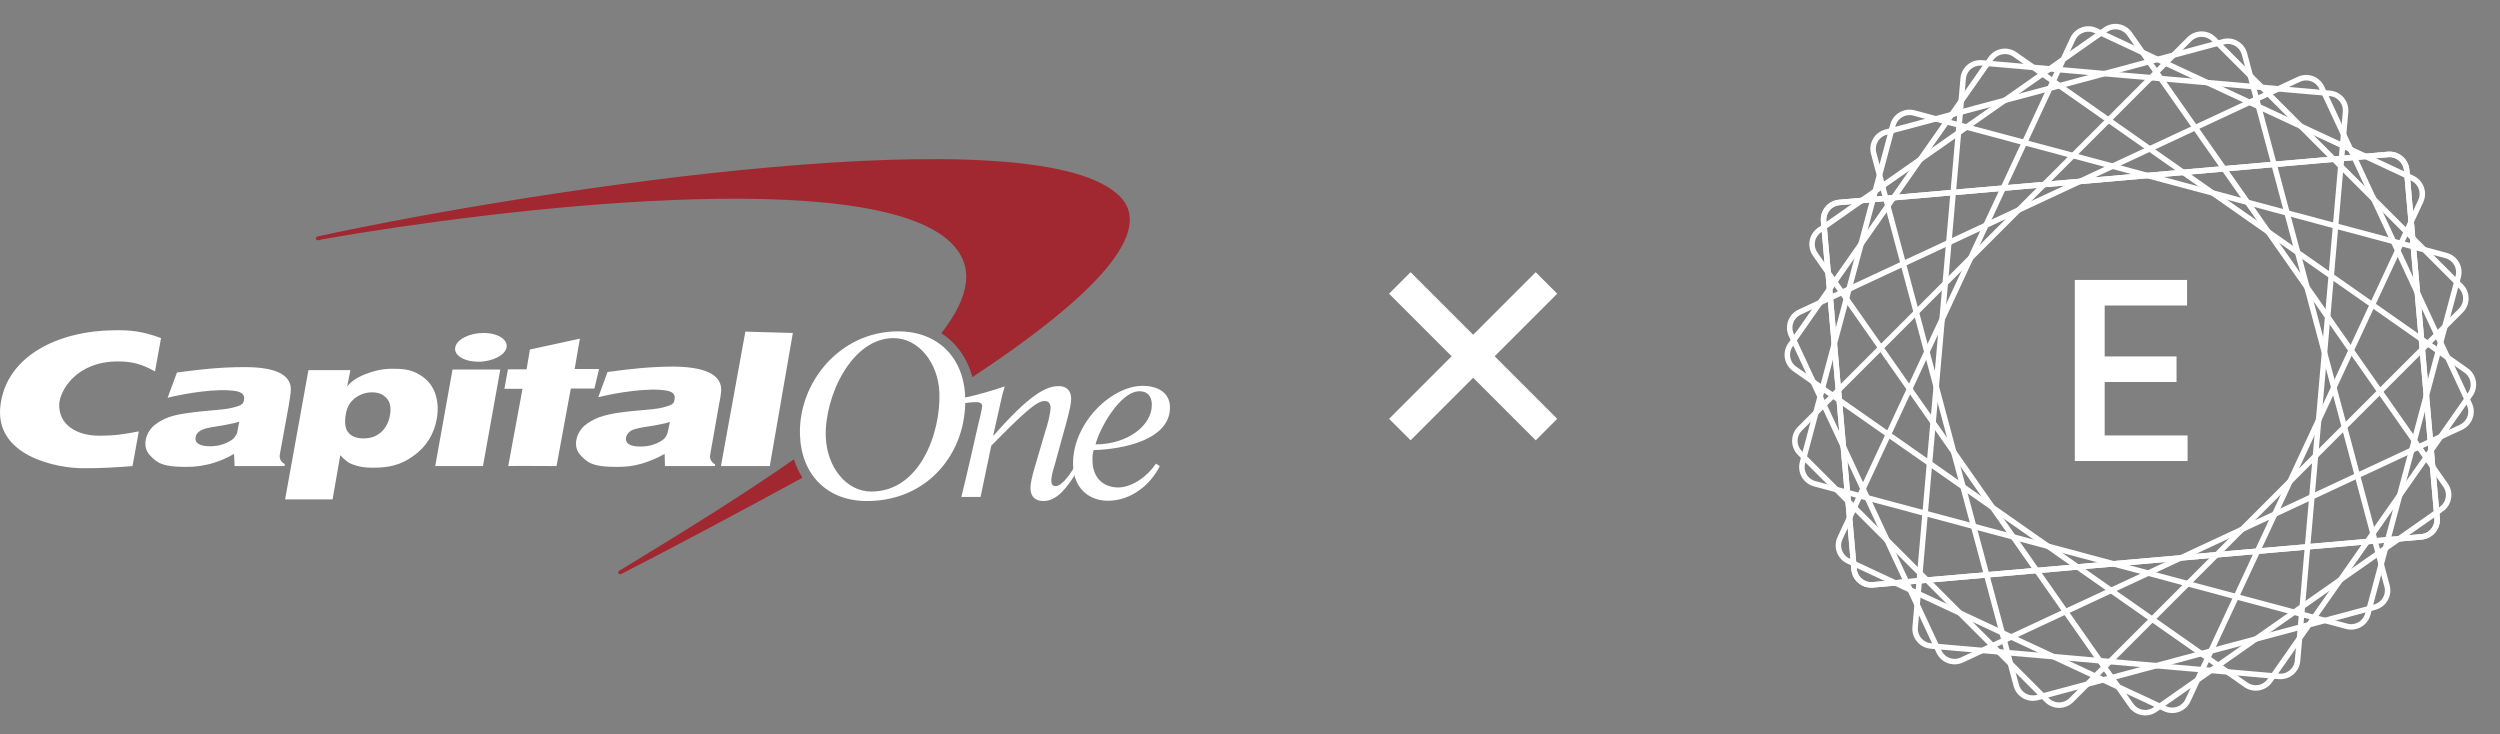 <svg width="126" height="37" viewBox="0 0 126 37" fill="none" xmlns="http://www.w3.org/2000/svg">
<rect x="0" y="0" width="126" height="37" fill="#808080" stroke="none"/>
<path fill-rule="evenodd" clip-rule="evenodd" d="M105.937 19.114V22.085H110.116V23.097H104.709V14.247H110.09V15.259H105.937V18.103H109.559V19.114H105.937Z" fill="white" stroke="white" stroke-width="0.277"/>
<path fill-rule="evenodd" clip-rule="evenodd" d="M94.386 29.476C93.908 29.518 93.487 29.164 93.445 28.686L91.91 11.145C91.868 10.667 92.222 10.245 92.7 10.203L120.354 7.784C120.833 7.742 121.254 8.096 121.296 8.574L122.831 26.115C122.873 26.593 122.519 27.015 122.041 27.057L94.386 29.476Z" stroke="white" stroke-width="0.277"/>
<path fill-rule="evenodd" clip-rule="evenodd" d="M91.46 24.381C90.996 24.257 90.721 23.78 90.845 23.317L95.402 6.309C95.527 5.845 96.003 5.57 96.467 5.694L123.281 12.879C123.744 13.003 124.02 13.48 123.895 13.943L119.338 30.951C119.214 31.415 118.737 31.69 118.274 31.566L91.46 24.381Z" stroke="white" stroke-width="0.277"/>
<path fill-rule="evenodd" clip-rule="evenodd" d="M90.452 18.593C90.059 18.317 89.963 17.775 90.239 17.382L100.338 2.958C100.614 2.565 101.156 2.47 101.549 2.745L124.288 18.667C124.682 18.943 124.777 19.485 124.502 19.878L114.402 34.301C114.127 34.695 113.585 34.79 113.192 34.515L90.452 18.593Z" stroke="white" stroke-width="0.277"/>
<path fill-rule="evenodd" clip-rule="evenodd" d="M91.485 12.809C91.21 12.415 91.305 11.873 91.698 11.598L106.122 1.498C106.515 1.223 107.057 1.319 107.332 1.712L123.255 24.451C123.53 24.845 123.435 25.387 123.041 25.662L108.618 35.761C108.225 36.037 107.683 35.941 107.407 35.548L91.485 12.809Z" stroke="white" stroke-width="0.277"/>
<path fill-rule="evenodd" clip-rule="evenodd" d="M94.434 7.727C94.31 7.263 94.585 6.786 95.049 6.662L112.057 2.105C112.52 1.981 112.997 2.256 113.121 2.719L120.306 29.533C120.43 29.997 120.155 30.474 119.691 30.598L102.683 35.155C102.22 35.279 101.743 35.004 101.619 34.541L94.434 7.727Z" stroke="white" stroke-width="0.277"/>
<path fill-rule="evenodd" clip-rule="evenodd" d="M98.944 3.96C98.986 3.482 99.407 3.128 99.885 3.17L117.426 4.704C117.905 4.746 118.258 5.168 118.216 5.646L115.797 33.3C115.755 33.778 115.334 34.132 114.855 34.09L97.314 32.556C96.836 32.514 96.483 32.092 96.524 31.614L98.944 3.96Z" stroke="white" stroke-width="0.277"/>
<path fill-rule="evenodd" clip-rule="evenodd" d="M104.47 1.962C104.672 1.527 105.19 1.339 105.625 1.542L121.583 8.983C122.018 9.186 122.206 9.703 122.003 10.139L110.271 35.297C110.069 35.733 109.551 35.921 109.116 35.718L93.158 28.276C92.723 28.074 92.535 27.556 92.738 27.121L104.47 1.962Z" stroke="white" stroke-width="0.277"/>
<path fill-rule="evenodd" clip-rule="evenodd" d="M110.344 1.975C110.684 1.636 111.234 1.636 111.574 1.975L124.024 14.426C124.364 14.766 124.364 15.316 124.024 15.655L104.395 35.285C104.056 35.624 103.505 35.624 103.166 35.285L90.715 22.834C90.376 22.494 90.376 21.944 90.715 21.605L110.344 1.975Z" stroke="white" stroke-width="0.277"/>
<path fill-rule="evenodd" clip-rule="evenodd" d="M115.862 3.997C116.297 3.794 116.814 3.983 117.017 4.418L124.458 20.376C124.661 20.811 124.473 21.328 124.038 21.531L98.879 33.263C98.444 33.466 97.927 33.277 97.724 32.842L90.282 16.884C90.079 16.449 90.268 15.932 90.703 15.729L115.862 3.997Z" stroke="white" stroke-width="0.277"/>
<path fill-rule="evenodd" clip-rule="evenodd" d="M120.354 7.784C120.832 7.742 121.254 8.096 121.295 8.574L122.83 26.115C122.872 26.593 122.518 27.015 122.04 27.057L94.386 29.476C93.908 29.518 93.486 29.164 93.444 28.686L91.91 11.145C91.868 10.667 92.222 10.245 92.7 10.203L120.354 7.784Z" stroke="white" stroke-width="0.277"/>
<path fill-rule="evenodd" clip-rule="evenodd" d="M40.014 23.148C37.497 24.911 34.523 26.755 31.328 28.695L31.203 28.763C31.162 28.79 31.148 28.845 31.175 28.9C31.203 28.941 31.258 28.954 31.314 28.927L31.424 28.872C34.136 27.479 37.262 25.812 40.388 24.105C40.402 24.091 40.416 24.091 40.443 24.077C40.263 23.79 40.111 23.476 40.014 23.148ZM56.503 9.965C52.547 5.648 27.081 9.528 16.25 11.864L16.001 11.918C15.946 11.932 15.918 11.973 15.918 12.028C15.932 12.082 15.973 12.11 16.029 12.11L16.278 12.055C25.241 10.484 43.901 8.298 47.927 12.233C49.158 13.435 48.854 14.979 47.443 16.796C48.203 17.288 48.757 18.052 49.006 19.009C54.539 15.361 58.26 11.891 56.503 9.965Z" fill="#A12830"/>
<path fill-rule="evenodd" clip-rule="evenodd" d="M41.619 22.014C41.675 23.531 42.643 24.774 43.916 24.774C46.378 24.774 47.415 21.796 47.346 19.801C47.291 18.285 46.295 17.041 45.036 17.041C42.906 17.041 41.55 20.006 41.619 22.014ZM40.319 21.932C40.222 19.337 42.283 16.7 45.271 16.7C47.263 16.7 48.577 18.012 48.646 20.02C48.743 22.752 46.82 25.252 43.694 25.252C41.702 25.252 40.388 23.941 40.319 21.932ZM12.059 21.249C11.948 21.29 11.81 21.331 11.644 21.358C11.478 21.399 11.16 21.454 10.717 21.523C10.413 21.577 10.191 21.632 10.067 21.727C9.942 21.809 9.873 21.919 9.859 22.042C9.832 22.178 9.873 22.288 9.998 22.369C10.122 22.451 10.316 22.492 10.592 22.492C10.8 22.492 11.007 22.465 11.215 22.397C11.422 22.328 11.588 22.247 11.727 22.137C11.824 22.055 11.893 21.946 11.948 21.823C11.962 21.727 12.003 21.536 12.059 21.249ZM14.659 19.651C14.646 19.883 14.604 20.102 14.549 20.457L14.106 22.889C14.065 23.107 14.148 23.271 14.355 23.394L14.341 23.49H11.824L11.796 22.875C11.436 23.094 10.994 23.271 10.592 23.381C10.191 23.476 9.873 23.531 9.389 23.531C8.573 23.531 8.116 23.449 7.798 23.176C7.466 22.889 7.314 22.697 7.328 22.301C7.342 22.069 7.452 21.782 7.632 21.577C7.812 21.372 8.047 21.236 8.296 21.113C8.559 20.99 8.863 20.908 9.306 20.839C9.749 20.771 10.371 20.703 11.201 20.634C11.63 20.593 11.907 20.498 12.031 20.457C12.211 20.389 12.266 20.32 12.294 20.184C12.335 19.938 12.266 19.788 11.92 19.719C11.021 19.542 9.32 19.828 8.448 20.047L8.919 18.776C10.067 18.613 11.16 18.503 12.294 18.503C14.092 18.49 14.673 18.995 14.659 19.651ZM21.935 23.49L22.807 18.626H25.214L24.342 23.49H21.935ZM22.945 17.506C23.014 17.11 23.651 16.782 24.37 16.782C25.089 16.782 25.601 17.11 25.532 17.506C25.463 17.902 24.813 18.23 24.107 18.23C23.388 18.23 22.862 17.902 22.945 17.506ZM33.762 21.263C33.652 21.304 33.513 21.345 33.347 21.372C33.181 21.413 32.863 21.468 32.407 21.536C32.102 21.591 31.881 21.645 31.756 21.741C31.646 21.823 31.577 21.932 31.549 22.055C31.521 22.192 31.577 22.301 31.687 22.383C31.812 22.465 32.005 22.506 32.296 22.506C32.504 22.506 32.711 22.479 32.918 22.41C33.126 22.342 33.292 22.26 33.43 22.151C33.527 22.069 33.596 21.96 33.638 21.837C33.665 21.741 33.707 21.55 33.762 21.263ZM36.349 19.665C36.335 19.897 36.294 20.115 36.224 20.471L35.796 22.902C35.754 23.121 35.837 23.285 36.045 23.408L36.031 23.49H33.513L33.499 22.875C33.126 23.094 32.683 23.271 32.296 23.381C31.895 23.49 31.577 23.531 31.093 23.531C30.276 23.531 29.82 23.449 29.502 23.176C29.17 22.889 29.018 22.697 29.032 22.301C29.045 22.069 29.156 21.782 29.336 21.577C29.516 21.372 29.751 21.236 30 21.113C30.263 20.99 30.567 20.908 31.01 20.826C31.452 20.758 32.075 20.689 32.905 20.621C33.334 20.58 33.596 20.484 33.721 20.443C33.901 20.375 33.97 20.307 33.997 20.156C34.039 19.91 33.956 19.76 33.624 19.692C32.711 19.514 31.023 19.801 30.152 20.02L30.622 18.749C31.784 18.585 32.849 18.476 33.997 18.476C35.782 18.503 36.363 19.009 36.349 19.665ZM6.996 21.741C6.208 21.891 5.779 21.96 5.004 21.96C3.856 21.96 2.943 21.399 2.985 20.361C3.026 19.678 3.842 18.216 5.945 18.216C6.609 18.216 7.12 18.326 7.812 18.722L8.116 17.041C7.176 16.686 6.553 16.632 5.737 16.645C2.985 16.673 0.342 17.902 0.024 20.416C-0.308 22.971 2.846 23.613 4.243 23.599C5.046 23.599 5.889 23.558 6.678 23.49L6.996 21.741ZM26.542 18.599L26.707 17.615L29.225 17.069L28.962 18.599H30.193L29.958 19.582H28.769L28.049 23.49C28.049 23.49 25.629 23.476 25.615 23.49L26.334 19.596H25.421L25.601 18.613H26.542V18.599ZM38.797 23.49H36.335L37.566 16.714L39.959 16.782L38.797 23.49ZM18.754 19.774C18.436 19.774 18.159 19.869 17.896 20.061C17.647 20.252 17.481 20.525 17.426 20.894C17.357 21.318 17.398 21.618 17.564 21.809C17.73 22.001 17.979 22.096 18.311 22.096C18.532 22.096 18.754 22.055 18.92 21.973C19.127 21.864 19.266 21.755 19.39 21.577C19.528 21.386 19.611 21.181 19.653 20.935C19.722 20.552 19.667 20.266 19.487 20.074C19.307 19.869 19.072 19.774 18.754 19.774ZM14.369 25.17L15.545 18.654H17.661L17.495 19.487C17.675 19.241 17.965 19.036 18.38 18.872C18.782 18.708 19.252 18.585 19.75 18.585C20.303 18.585 20.635 18.613 21.05 18.831C21.465 19.05 21.742 19.35 21.908 19.76C22.06 20.156 22.101 20.593 22.018 21.085C21.88 21.891 21.479 22.52 20.829 22.984C20.179 23.449 19.598 23.572 18.782 23.572C18.491 23.572 18.242 23.544 18.035 23.49C17.841 23.435 17.675 23.381 17.55 23.299C17.44 23.217 17.315 23.121 17.149 22.943L16.762 25.17H14.369ZM58.053 20.375C58.039 19.979 57.845 19.719 57.43 19.719C56.448 19.719 55.397 21.632 55.217 22.397C56.821 22.397 58.08 21.441 58.053 20.375ZM58.26 23.367L58.454 23.49C57.969 24.46 56.987 25.238 55.839 25.238C54.899 25.238 54.124 24.624 54.083 23.462C54.013 21.386 55.977 19.446 57.596 19.446C58.288 19.446 58.938 19.747 58.965 20.484C59.021 22.137 56.669 22.643 55.12 22.684C55.065 22.861 55.051 23.025 55.065 23.299C55.092 23.982 55.507 24.569 56.379 24.569C57.126 24.542 57.873 23.954 58.26 23.367Z" fill="white"/>
<path fill-rule="evenodd" clip-rule="evenodd" d="M48.604 20.32C48.77 20.293 49.047 20.266 49.158 20.266C49.337 20.266 49.503 20.293 49.503 20.471C49.503 20.58 49.324 21.318 49.282 21.482L48.909 23.121C48.757 23.79 48.59 24.487 48.452 25.047H49.42L49.96 22.465C51.62 20.771 52.256 20.211 52.644 20.211C52.823 20.211 52.934 20.307 52.948 20.512C52.962 20.812 52.768 21.495 52.699 21.686L52.145 23.572C52.021 23.995 51.924 24.378 51.938 24.651C51.952 25.061 52.215 25.252 52.588 25.252C53.294 25.252 53.805 24.528 54.248 23.818L54.124 23.585C53.944 23.872 53.529 24.501 53.197 24.501C53.086 24.501 52.989 24.432 52.989 24.255C52.975 24.036 53.072 23.708 53.141 23.49L53.75 21.277C53.916 20.662 53.999 20.279 53.985 20.061C53.971 19.651 53.722 19.46 53.349 19.46C52.713 19.46 51.869 19.91 50.084 21.946H50.057L50.278 20.962C50.403 20.416 50.513 19.856 50.638 19.473C50.015 19.692 49.144 19.938 48.59 20.047L48.604 20.32Z" fill="white"/>
<path fill-rule="evenodd" clip-rule="evenodd" d="M71.094 14.5L74.247 17.653L77.4 14.5L77.702 14.802L74.549 17.955L77.702 21.108L77.4 21.41L74.247 18.257L71.094 21.41L70.792 21.108L73.945 17.955L70.792 14.802L71.094 14.5Z" fill="white" stroke="white" stroke-width="1.106"/>
</svg>
